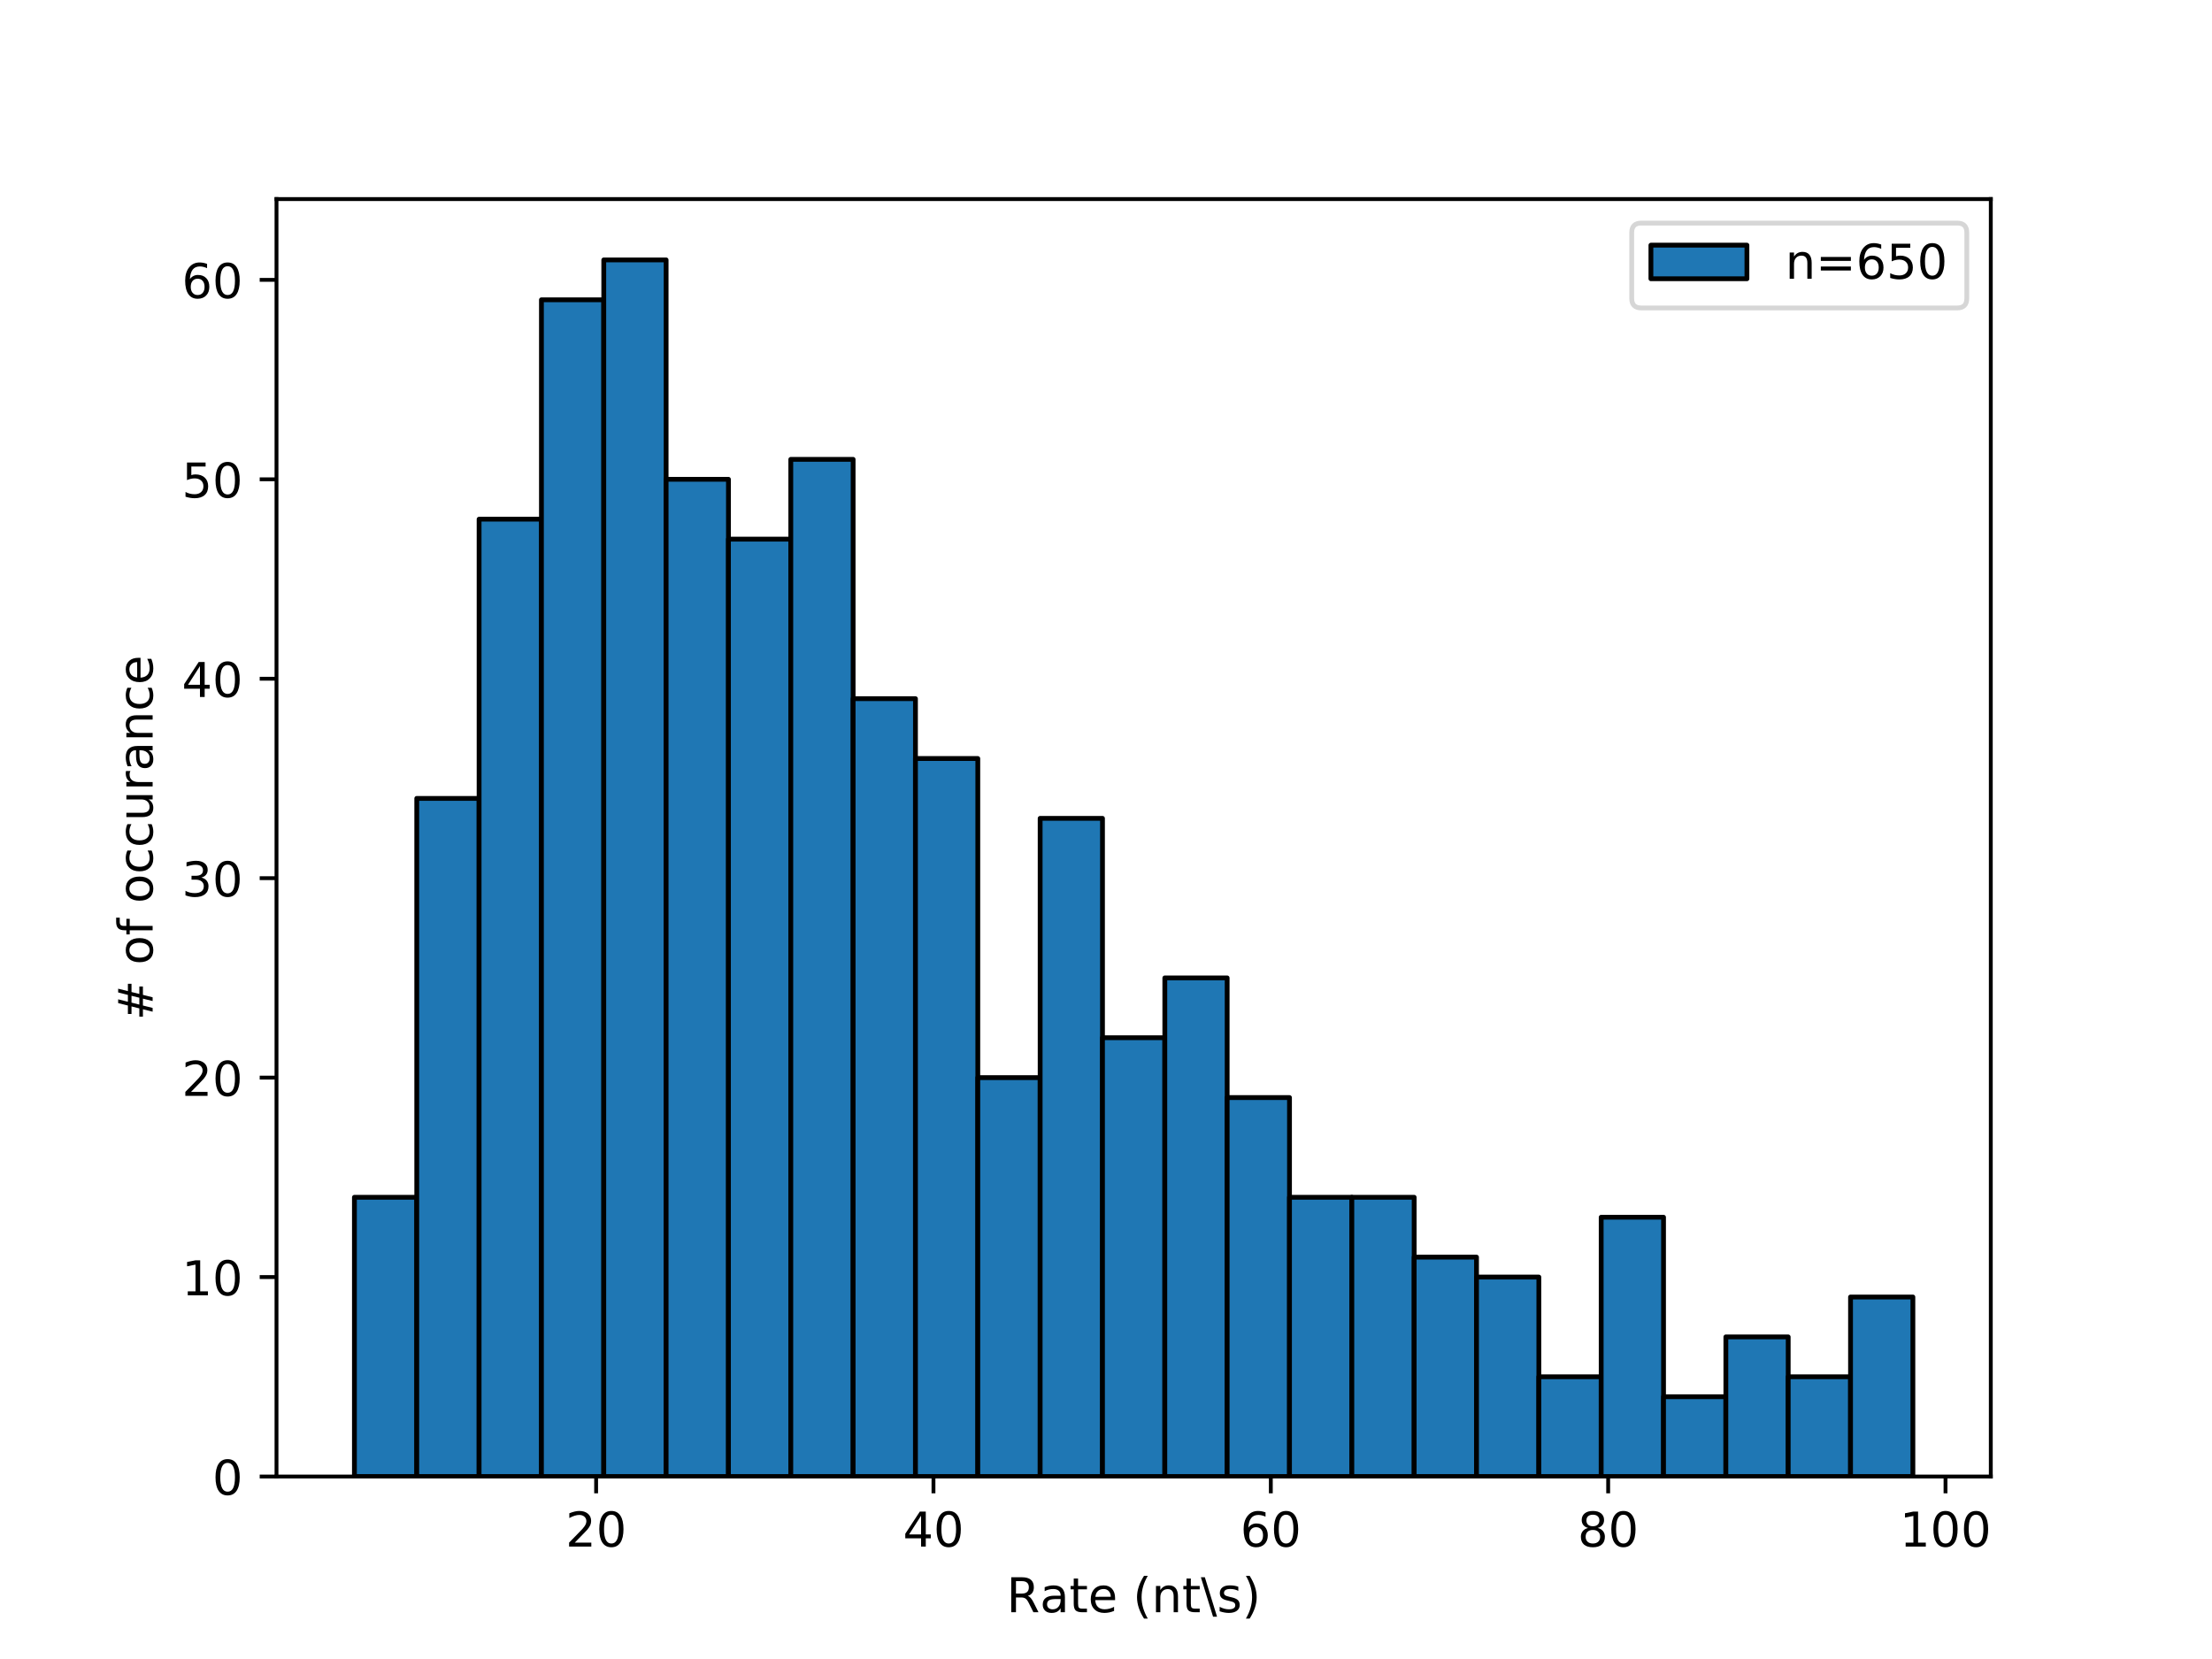 <?xml version="1.0" encoding="UTF-8" standalone="no"?>
<!-- Created with matplotlib (https://matplotlib.org/) -->

<svg
   xmlns:dc="http://purl.org/dc/elements/1.1/"
   xmlns:cc="http://creativecommons.org/ns#"
   xmlns:rdf="http://www.w3.org/1999/02/22-rdf-syntax-ns#"
   xmlns:svg="http://www.w3.org/2000/svg"
   xmlns="http://www.w3.org/2000/svg"
   xmlns:xlink="http://www.w3.org/1999/xlink"
   xmlns:sodipodi="http://sodipodi.sourceforge.net/DTD/sodipodi-0.dtd"
   xmlns:inkscape="http://www.inkscape.org/namespaces/inkscape"
   height="345.6pt"
   version="1.1"
   viewBox="0 0 460.8 345.6"
   width="460.8pt"
   id="svg391"
   sodipodi:docname="UvrD_rate.svg"
   inkscape:export-filename="C:\Users\shm975\Documents\subgroup\211203\UvrD_rate.png"
   inkscape:export-xdpi="400"
   inkscape:export-ydpi="400"
   inkscape:version="0.92.1 r15371">
  <sodipodi:namedview
     pagecolor="#ffffff"
     bordercolor="#666666"
     borderopacity="1"
     objecttolerance="10"
     gridtolerance="10"
     guidetolerance="10"
     inkscape:pageopacity="0"
     inkscape:pageshadow="2"
     inkscape:window-width="1920"
     inkscape:window-height="1017"
     id="namedview393"
     showgrid="false"
     inkscape:zoom="1.0243055"
     inkscape:cx="117.22315"
     inkscape:cy="228.75144"
     inkscape:window-x="-8"
     inkscape:window-y="-8"
     inkscape:window-maximized="1"
     inkscape:current-layer="svg391" />
  <defs
     id="defs4">
    <style
       type="text/css"
       id="style2">
*{stroke-linecap:butt;stroke-linejoin:round;}
  </style>
  </defs>
  <g
     id="figure_1">
    <g
       id="patch_1">
      <path
         d="M 0 345.6  L 460.8 345.6  L 460.8 0  L 0 0  z "
         style="fill:#ffffff;"
         id="path6" />
    </g>
    <g
       id="axes_1">
      <g
         id="patch_2">
        <path
           d="M 57.6 307.584  L 414.72 307.584  L 414.72 41.472  L 57.6 41.472  z "
           style="fill:#ffffff;"
           id="path9" />
      </g>
      <g
         id="patch_3">
        <path
           clip-path="url(#p09908686ec)"
           d="M 73.833 307.584  L 86.819 307.584  L 86.819 249.417  L 73.833 249.417  z "
           style="fill:#1f77b4;stroke:#000000;stroke-linejoin:miter;"
           id="path12" />
      </g>
      <g
         id="patch_4">
        <path
           clip-path="url(#p09908686ec)"
           d="M 86.819 307.584  L 99.805 307.584  L 99.805 166.322  L 86.819 166.322  z "
           style="fill:#1f77b4;stroke:#000000;stroke-linejoin:miter;"
           id="path15" />
      </g>
      <g
         id="patch_5">
        <path
           clip-path="url(#p09908686ec)"
           d="M 99.805 307.584  L 112.791 307.584  L 112.791 108.156  L 99.805 108.156  z "
           style="fill:#1f77b4;stroke:#000000;stroke-linejoin:miter;"
           id="path18" />
      </g>
      <g
         id="patch_6">
        <path
           clip-path="url(#p09908686ec)"
           d="M 112.791 307.584  L 125.777 307.584  L 125.777 62.454  L 112.791 62.454  z "
           style="fill:#1f77b4;stroke:#000000;stroke-linejoin:miter;"
           id="path21" />
      </g>
      <g
         id="patch_7">
        <path
           clip-path="url(#p09908686ec)"
           d="M 125.777 307.584  L 138.764 307.584  L 138.764 54.144  L 125.777 54.144  z "
           style="fill:#1f77b4;stroke:#000000;stroke-linejoin:miter;"
           id="path24" />
      </g>
      <g
         id="patch_8">
        <path
           clip-path="url(#p09908686ec)"
           d="M 138.764 307.584  L 151.75 307.584  L 151.75 99.846  L 138.764 99.846  z "
           style="fill:#1f77b4;stroke:#000000;stroke-linejoin:miter;"
           id="path27" />
      </g>
      <g
         id="patch_9">
        <path
           clip-path="url(#p09908686ec)"
           d="M 151.75 307.584  L 164.736 307.584  L 164.736 112.311  L 151.75 112.311  z "
           style="fill:#1f77b4;stroke:#000000;stroke-linejoin:miter;"
           id="path30" />
      </g>
      <g
         id="patch_10">
        <path
           clip-path="url(#p09908686ec)"
           d="M 164.736 307.584  L 177.722 307.584  L 177.722 95.692  L 164.736 95.692  z "
           style="fill:#1f77b4;stroke:#000000;stroke-linejoin:miter;"
           id="path33" />
      </g>
      <g
         id="patch_11">
        <path
           clip-path="url(#p09908686ec)"
           d="M 177.722 307.584  L 190.708 307.584  L 190.708 145.549  L 177.722 145.549  z "
           style="fill:#1f77b4;stroke:#000000;stroke-linejoin:miter;"
           id="path36" />
      </g>
      <g
         id="patch_12">
        <path
           clip-path="url(#p09908686ec)"
           d="M 190.708 307.584  L 203.695 307.584  L 203.695 158.013  L 190.708 158.013  z "
           style="fill:#1f77b4;stroke:#000000;stroke-linejoin:miter;"
           id="path39" />
      </g>
      <g
         id="patch_13">
        <path
           clip-path="url(#p09908686ec)"
           d="M 203.695 307.584  L 216.681 307.584  L 216.681 224.489  L 203.695 224.489  z "
           style="fill:#1f77b4;stroke:#000000;stroke-linejoin:miter;"
           id="path42" />
      </g>
      <g
         id="patch_14">
        <path
           clip-path="url(#p09908686ec)"
           d="M 216.681 307.584  L 229.667 307.584  L 229.667 170.477  L 216.681 170.477  z "
           style="fill:#1f77b4;stroke:#000000;stroke-linejoin:miter;"
           id="path45" />
      </g>
      <g
         id="patch_15">
        <path
           clip-path="url(#p09908686ec)"
           d="M 229.667 307.584  L 242.653 307.584  L 242.653 216.179  L 229.667 216.179  z "
           style="fill:#1f77b4;stroke:#000000;stroke-linejoin:miter;"
           id="path48" />
      </g>
      <g
         id="patch_16">
        <path
           clip-path="url(#p09908686ec)"
           d="M 242.653 307.584  L 255.639 307.584  L 255.639 203.715  L 242.653 203.715  z "
           style="fill:#1f77b4;stroke:#000000;stroke-linejoin:miter;"
           id="path51" />
      </g>
      <g
         id="patch_17">
        <path
           clip-path="url(#p09908686ec)"
           d="M 255.639 307.584  L 268.625 307.584  L 268.625 228.644  L 255.639 228.644  z "
           style="fill:#1f77b4;stroke:#000000;stroke-linejoin:miter;"
           id="path54" />
      </g>
      <g
         id="patch_18">
        <path
           clip-path="url(#p09908686ec)"
           d="M 268.625 307.584  L 281.612 307.584  L 281.612 249.417  L 268.625 249.417  z "
           style="fill:#1f77b4;stroke:#000000;stroke-linejoin:miter;"
           id="path57" />
      </g>
      <g
         id="patch_19">
        <path
           clip-path="url(#p09908686ec)"
           d="M 281.612 307.584  L 294.598 307.584  L 294.598 249.417  L 281.612 249.417  z "
           style="fill:#1f77b4;stroke:#000000;stroke-linejoin:miter;"
           id="path60" />
      </g>
      <g
         id="patch_20">
        <path
           clip-path="url(#p09908686ec)"
           d="M 294.598 307.584  L 307.584 307.584  L 307.584 261.882  L 294.598 261.882  z "
           style="fill:#1f77b4;stroke:#000000;stroke-linejoin:miter;"
           id="path63" />
      </g>
      <g
         id="patch_21">
        <path
           clip-path="url(#p09908686ec)"
           d="M 307.584 307.584  L 320.57 307.584  L 320.57 266.036  L 307.584 266.036  z "
           style="fill:#1f77b4;stroke:#000000;stroke-linejoin:miter;"
           id="path66" />
      </g>
      <g
         id="patch_22">
        <path
           clip-path="url(#p09908686ec)"
           d="M 320.57 307.584  L 333.556 307.584  L 333.556 286.81  L 320.57 286.81  z "
           style="fill:#1f77b4;stroke:#000000;stroke-linejoin:miter;"
           id="path69" />
      </g>
      <g
         id="patch_23">
        <path
           clip-path="url(#p09908686ec)"
           d="M 333.556 307.584  L 346.543 307.584  L 346.543 253.572  L 333.556 253.572  z "
           style="fill:#1f77b4;stroke:#000000;stroke-linejoin:miter;"
           id="path72" />
      </g>
      <g
         id="patch_24">
        <path
           clip-path="url(#p09908686ec)"
           d="M 346.543 307.584  L 359.529 307.584  L 359.529 290.965  L 346.543 290.965  z "
           style="fill:#1f77b4;stroke:#000000;stroke-linejoin:miter;"
           id="path75" />
      </g>
      <g
         id="patch_25">
        <path
           clip-path="url(#p09908686ec)"
           d="M 359.529 307.584  L 372.515 307.584  L 372.515 278.501  L 359.529 278.501  z "
           style="fill:#1f77b4;stroke:#000000;stroke-linejoin:miter;"
           id="path78" />
      </g>
      <g
         id="patch_26">
        <path
           clip-path="url(#p09908686ec)"
           d="M 372.515 307.584  L 385.501 307.584  L 385.501 286.81  L 372.515 286.81  z "
           style="fill:#1f77b4;stroke:#000000;stroke-linejoin:miter;"
           id="path81" />
      </g>
      <g
         id="patch_27">
        <path
           clip-path="url(#p09908686ec)"
           d="M 385.501 307.584  L 398.487 307.584  L 398.487 270.191  L 385.501 270.191  z "
           style="fill:#1f77b4;stroke:#000000;stroke-linejoin:miter;"
           id="path84" />
      </g>
      <g
         id="matplotlib.axis_1">
        <g
           id="xtick_1">
          <g
             id="line2d_1">
            <defs
               id="defs88">
              <path
                 d="M 0 0  L 0 3.5  "
                 id="m204c0fa258"
                 style="stroke:#000000;stroke-width:0.8;" />
            </defs>
            <g
               id="g92">
              <use
                 style="stroke:#000000;stroke-width:0.8;"
                 x="124.183"
                 xlink:href="#m204c0fa258"
                 y="307.584"
                 id="use90" />
            </g>
          </g>
          <g
             id="text_1">
            <!-- 20 -->
            <defs
               id="defs97">
              <path
                 d="M 19.188 8.297  L 53.609 8.297  L 53.609 0  L 7.328 0  L 7.328 8.297  Q 12.938 14.109 22.625 23.891  Q 32.328 33.688 34.812 36.531  Q 39.547 41.844 41.422 45.531  Q 43.312 49.219 43.312 52.781  Q 43.312 58.594 39.234 62.25  Q 35.156 65.922 28.609 65.922  Q 23.969 65.922 18.812 64.312  Q 13.672 62.703 7.812 59.422  L 7.812 69.391  Q 13.766 71.781 18.938 73  Q 24.125 74.219 28.422 74.219  Q 39.75 74.219 46.484 68.547  Q 53.219 62.891 53.219 53.422  Q 53.219 48.922 51.531 44.891  Q 49.859 40.875 45.406 35.406  Q 44.188 33.984 37.641 27.219  Q 31.109 20.453 19.188 8.297  z "
                 id="DejaVuSans-50" />
              <path
                 d="M 31.781 66.406  Q 24.172 66.406 20.328 58.906  Q 16.5 51.422 16.5 36.375  Q 16.5 21.391 20.328 13.891  Q 24.172 6.391 31.781 6.391  Q 39.453 6.391 43.281 13.891  Q 47.125 21.391 47.125 36.375  Q 47.125 51.422 43.281 58.906  Q 39.453 66.406 31.781 66.406  z M 31.781 74.219  Q 44.047 74.219 50.516 64.516  Q 56.984 54.828 56.984 36.375  Q 56.984 17.969 50.516 8.266  Q 44.047 -1.422 31.781 -1.422  Q 19.531 -1.422 13.062 8.266  Q 6.594 17.969 6.594 36.375  Q 6.594 54.828 13.062 64.516  Q 19.531 74.219 31.781 74.219  z "
                 id="DejaVuSans-48" />
            </defs>
            <g
               transform="translate(117.821 322.182)scale(0.1 -0.1)"
               id="g103">
              <use
                 xlink:href="#DejaVuSans-50"
                 id="use99" />
              <use
                 x="63.623"
                 xlink:href="#DejaVuSans-48"
                 id="use101" />
            </g>
          </g>
        </g>
        <g
           id="xtick_2">
          <g
             id="line2d_2">
            <g
               id="g109">
              <use
                 style="stroke:#000000;stroke-width:0.8;"
                 x="194.459"
                 xlink:href="#m204c0fa258"
                 y="307.584"
                 id="use107" />
            </g>
          </g>
          <g
             id="text_2">
            <!-- 40 -->
            <defs
               id="defs113">
              <path
                 d="M 37.797 64.312  L 12.891 25.391  L 37.797 25.391  z M 35.203 72.906  L 47.609 72.906  L 47.609 25.391  L 58.016 25.391  L 58.016 17.188  L 47.609 17.188  L 47.609 0  L 37.797 0  L 37.797 17.188  L 4.891 17.188  L 4.891 26.703  z "
                 id="DejaVuSans-52" />
            </defs>
            <g
               transform="translate(188.096 322.182)scale(0.1 -0.1)"
               id="g119">
              <use
                 xlink:href="#DejaVuSans-52"
                 id="use115" />
              <use
                 x="63.623"
                 xlink:href="#DejaVuSans-48"
                 id="use117" />
            </g>
          </g>
        </g>
        <g
           id="xtick_3">
          <g
             id="line2d_3">
            <g
               id="g125">
              <use
                 style="stroke:#000000;stroke-width:0.8;"
                 x="264.735"
                 xlink:href="#m204c0fa258"
                 y="307.584"
                 id="use123" />
            </g>
          </g>
          <g
             id="text_3">
            <!-- 60 -->
            <defs
               id="defs129">
              <path
                 d="M 33.016 40.375  Q 26.375 40.375 22.484 35.828  Q 18.609 31.297 18.609 23.391  Q 18.609 15.531 22.484 10.953  Q 26.375 6.391 33.016 6.391  Q 39.656 6.391 43.531 10.953  Q 47.406 15.531 47.406 23.391  Q 47.406 31.297 43.531 35.828  Q 39.656 40.375 33.016 40.375  z M 52.594 71.297  L 52.594 62.312  Q 48.875 64.062 45.094 64.984  Q 41.312 65.922 37.594 65.922  Q 27.828 65.922 22.672 59.328  Q 17.531 52.734 16.797 39.406  Q 19.672 43.656 24.016 45.922  Q 28.375 48.188 33.594 48.188  Q 44.578 48.188 50.953 41.516  Q 57.328 34.859 57.328 23.391  Q 57.328 12.156 50.688 5.359  Q 44.047 -1.422 33.016 -1.422  Q 20.359 -1.422 13.672 8.266  Q 6.984 17.969 6.984 36.375  Q 6.984 53.656 15.188 63.938  Q 23.391 74.219 37.203 74.219  Q 40.922 74.219 44.703 73.484  Q 48.484 72.75 52.594 71.297  z "
                 id="DejaVuSans-54" />
            </defs>
            <g
               transform="translate(258.372 322.182)scale(0.1 -0.1)"
               id="g135">
              <use
                 xlink:href="#DejaVuSans-54"
                 id="use131" />
              <use
                 x="63.623"
                 xlink:href="#DejaVuSans-48"
                 id="use133" />
            </g>
          </g>
        </g>
        <g
           id="xtick_4">
          <g
             id="line2d_4">
            <g
               id="g141">
              <use
                 style="stroke:#000000;stroke-width:0.8;"
                 x="335.011"
                 xlink:href="#m204c0fa258"
                 y="307.584"
                 id="use139" />
            </g>
          </g>
          <g
             id="text_4">
            <!-- 80 -->
            <defs
               id="defs145">
              <path
                 d="M 31.781 34.625  Q 24.75 34.625 20.719 30.859  Q 16.703 27.094 16.703 20.516  Q 16.703 13.922 20.719 10.156  Q 24.75 6.391 31.781 6.391  Q 38.812 6.391 42.859 10.172  Q 46.922 13.969 46.922 20.516  Q 46.922 27.094 42.891 30.859  Q 38.875 34.625 31.781 34.625  z M 21.922 38.812  Q 15.578 40.375 12.031 44.719  Q 8.5 49.078 8.5 55.328  Q 8.5 64.062 14.719 69.141  Q 20.953 74.219 31.781 74.219  Q 42.672 74.219 48.875 69.141  Q 55.078 64.062 55.078 55.328  Q 55.078 49.078 51.531 44.719  Q 48 40.375 41.703 38.812  Q 48.828 37.156 52.797 32.312  Q 56.781 27.484 56.781 20.516  Q 56.781 9.906 50.312 4.234  Q 43.844 -1.422 31.781 -1.422  Q 19.734 -1.422 13.25 4.234  Q 6.781 9.906 6.781 20.516  Q 6.781 27.484 10.781 32.312  Q 14.797 37.156 21.922 38.812  z M 18.312 54.391  Q 18.312 48.734 21.844 45.562  Q 25.391 42.391 31.781 42.391  Q 38.141 42.391 41.719 45.562  Q 45.312 48.734 45.312 54.391  Q 45.312 60.062 41.719 63.234  Q 38.141 66.406 31.781 66.406  Q 25.391 66.406 21.844 63.234  Q 18.312 60.062 18.312 54.391  z "
                 id="DejaVuSans-56" />
            </defs>
            <g
               transform="translate(328.648 322.182)scale(0.1 -0.1)"
               id="g151">
              <use
                 xlink:href="#DejaVuSans-56"
                 id="use147" />
              <use
                 x="63.623"
                 xlink:href="#DejaVuSans-48"
                 id="use149" />
            </g>
          </g>
        </g>
        <g
           id="xtick_5">
          <g
             id="line2d_5">
            <g
               id="g157">
              <use
                 style="stroke:#000000;stroke-width:0.8;"
                 x="405.286"
                 xlink:href="#m204c0fa258"
                 y="307.584"
                 id="use155" />
            </g>
          </g>
          <g
             id="text_5">
            <!-- 100 -->
            <defs
               id="defs161">
              <path
                 d="M 12.406 8.297  L 28.516 8.297  L 28.516 63.922  L 10.984 60.406  L 10.984 69.391  L 28.422 72.906  L 38.281 72.906  L 38.281 8.297  L 54.391 8.297  L 54.391 0  L 12.406 0  z "
                 id="DejaVuSans-49" />
            </defs>
            <g
               transform="translate(395.743 322.182)scale(0.1 -0.1)"
               id="g169">
              <use
                 xlink:href="#DejaVuSans-49"
                 id="use163" />
              <use
                 x="63.623"
                 xlink:href="#DejaVuSans-48"
                 id="use165" />
              <use
                 x="127.246"
                 xlink:href="#DejaVuSans-48"
                 id="use167" />
            </g>
          </g>
        </g>
        <g
           id="text_6">
          <!-- Rate (nt\s) -->
          <defs
             id="defs183">
            <path
               d="M 44.391 34.188  Q 47.562 33.109 50.562 29.594  Q 53.562 26.078 56.594 19.922  L 66.609 0  L 56 0  L 46.688 18.703  Q 43.062 26.031 39.672 28.422  Q 36.281 30.812 30.422 30.812  L 19.672 30.812  L 19.672 0  L 9.812 0  L 9.812 72.906  L 32.078 72.906  Q 44.578 72.906 50.734 67.672  Q 56.891 62.453 56.891 51.906  Q 56.891 45.016 53.688 40.469  Q 50.484 35.938 44.391 34.188  z M 19.672 64.797  L 19.672 38.922  L 32.078 38.922  Q 39.203 38.922 42.844 42.219  Q 46.484 45.516 46.484 51.906  Q 46.484 58.297 42.844 61.547  Q 39.203 64.797 32.078 64.797  z "
               id="DejaVuSans-82" />
            <path
               d="M 34.281 27.484  Q 23.391 27.484 19.188 25  Q 14.984 22.516 14.984 16.5  Q 14.984 11.719 18.141 8.906  Q 21.297 6.109 26.703 6.109  Q 34.188 6.109 38.703 11.406  Q 43.219 16.703 43.219 25.484  L 43.219 27.484  z M 52.203 31.203  L 52.203 0  L 43.219 0  L 43.219 8.297  Q 40.141 3.328 35.547 0.953  Q 30.953 -1.422 24.312 -1.422  Q 15.922 -1.422 10.953 3.297  Q 6 8.016 6 15.922  Q 6 25.141 12.172 29.828  Q 18.359 34.516 30.609 34.516  L 43.219 34.516  L 43.219 35.406  Q 43.219 41.609 39.141 45  Q 35.062 48.391 27.688 48.391  Q 23 48.391 18.547 47.266  Q 14.109 46.141 10.016 43.891  L 10.016 52.203  Q 14.938 54.109 19.578 55.047  Q 24.219 56 28.609 56  Q 40.484 56 46.344 49.844  Q 52.203 43.703 52.203 31.203  z "
               id="DejaVuSans-97" />
            <path
               d="M 18.312 70.219  L 18.312 54.688  L 36.812 54.688  L 36.812 47.703  L 18.312 47.703  L 18.312 18.016  Q 18.312 11.328 20.141 9.422  Q 21.969 7.516 27.594 7.516  L 36.812 7.516  L 36.812 0  L 27.594 0  Q 17.188 0 13.234 3.875  Q 9.281 7.766 9.281 18.016  L 9.281 47.703  L 2.688 47.703  L 2.688 54.688  L 9.281 54.688  L 9.281 70.219  z "
               id="DejaVuSans-116" />
            <path
               d="M 56.203 29.594  L 56.203 25.203  L 14.891 25.203  Q 15.484 15.922 20.484 11.062  Q 25.484 6.203 34.422 6.203  Q 39.594 6.203 44.453 7.469  Q 49.312 8.734 54.109 11.281  L 54.109 2.781  Q 49.266 0.734 44.188 -0.344  Q 39.109 -1.422 33.891 -1.422  Q 20.797 -1.422 13.156 6.188  Q 5.516 13.812 5.516 26.812  Q 5.516 40.234 12.766 48.109  Q 20.016 56 32.328 56  Q 43.359 56 49.781 48.891  Q 56.203 41.797 56.203 29.594  z M 47.219 32.234  Q 47.125 39.594 43.094 43.984  Q 39.062 48.391 32.422 48.391  Q 24.906 48.391 20.391 44.141  Q 15.875 39.891 15.188 32.172  z "
               id="DejaVuSans-101" />
            <path
               id="DejaVuSans-32" />
            <path
               d="M 31 75.875  Q 24.469 64.656 21.281 53.656  Q 18.109 42.672 18.109 31.391  Q 18.109 20.125 21.312 9.062  Q 24.516 -2 31 -13.188  L 23.188 -13.188  Q 15.875 -1.703 12.234 9.375  Q 8.594 20.453 8.594 31.391  Q 8.594 42.281 12.203 53.312  Q 15.828 64.359 23.188 75.875  z "
               id="DejaVuSans-40" />
            <path
               d="M 54.891 33.016  L 54.891 0  L 45.906 0  L 45.906 32.719  Q 45.906 40.484 42.875 44.328  Q 39.844 48.188 33.797 48.188  Q 26.516 48.188 22.312 43.547  Q 18.109 38.922 18.109 30.906  L 18.109 0  L 9.078 0  L 9.078 54.688  L 18.109 54.688  L 18.109 46.188  Q 21.344 51.125 25.703 53.562  Q 30.078 56 35.797 56  Q 45.219 56 50.047 50.172  Q 54.891 44.344 54.891 33.016  z "
               id="DejaVuSans-110" />
            <path
               d="M 8.297 72.906  L 33.688 -9.281  L 25.391 -9.281  L 0 72.906  z "
               id="DejaVuSans-92" />
            <path
               d="M 44.281 53.078  L 44.281 44.578  Q 40.484 46.531 36.375 47.5  Q 32.281 48.484 27.875 48.484  Q 21.188 48.484 17.844 46.438  Q 14.5 44.391 14.5 40.281  Q 14.5 37.156 16.891 35.375  Q 19.281 33.594 26.516 31.984  L 29.594 31.297  Q 39.156 29.25 43.188 25.516  Q 47.219 21.781 47.219 15.094  Q 47.219 7.469 41.188 3.016  Q 35.156 -1.422 24.609 -1.422  Q 20.219 -1.422 15.453 -0.562  Q 10.688 0.297 5.422 2  L 5.422 11.281  Q 10.406 8.688 15.234 7.391  Q 20.062 6.109 24.812 6.109  Q 31.156 6.109 34.562 8.281  Q 37.984 10.453 37.984 14.406  Q 37.984 18.062 35.516 20.016  Q 33.062 21.969 24.703 23.781  L 21.578 24.516  Q 13.234 26.266 9.516 29.906  Q 5.812 33.547 5.812 39.891  Q 5.812 47.609 11.281 51.797  Q 16.75 56 26.812 56  Q 31.781 56 36.172 55.266  Q 40.578 54.547 44.281 53.078  z "
               id="DejaVuSans-115" />
            <path
               d="M 8.016 75.875  L 15.828 75.875  Q 23.141 64.359 26.781 53.312  Q 30.422 42.281 30.422 31.391  Q 30.422 20.453 26.781 9.375  Q 23.141 -1.703 15.828 -13.188  L 8.016 -13.188  Q 14.5 -2 17.703 9.062  Q 20.906 20.125 20.906 31.391  Q 20.906 42.672 17.703 53.656  Q 14.5 64.656 8.016 75.875  z "
               id="DejaVuSans-41" />
          </defs>
          <g
             transform="translate(209.678 335.861)scale(0.1 -0.1)"
             id="g207">
            <use
               xlink:href="#DejaVuSans-82"
               id="use185" />
            <use
               x="69.451"
               xlink:href="#DejaVuSans-97"
               id="use187" />
            <use
               x="130.73"
               xlink:href="#DejaVuSans-116"
               id="use189" />
            <use
               x="169.939"
               xlink:href="#DejaVuSans-101"
               id="use191" />
            <use
               x="231.463"
               xlink:href="#DejaVuSans-32"
               id="use193" />
            <use
               x="263.25"
               xlink:href="#DejaVuSans-40"
               id="use195" />
            <use
               x="302.264"
               xlink:href="#DejaVuSans-110"
               id="use197" />
            <use
               x="365.643"
               xlink:href="#DejaVuSans-116"
               id="use199" />
            <use
               x="404.852"
               xlink:href="#DejaVuSans-92"
               id="use201" />
            <use
               x="438.543"
               xlink:href="#DejaVuSans-115"
               id="use203" />
            <use
               x="490.643"
               xlink:href="#DejaVuSans-41"
               id="use205" />
          </g>
        </g>
      </g>
      <g
         id="matplotlib.axis_2">
        <g
           id="ytick_1">
          <g
             id="line2d_6">
            <defs
               id="defs212">
              <path
                 d="M 0 0  L -3.5 0  "
                 id="m609cc07f1f"
                 style="stroke:#000000;stroke-width:0.8;" />
            </defs>
            <g
               id="g216">
              <use
                 style="stroke:#000000;stroke-width:0.8;"
                 x="57.6"
                 xlink:href="#m609cc07f1f"
                 y="307.584"
                 id="use214" />
            </g>
          </g>
          <g
             id="text_7">
            <!-- 0 -->
            <g
               transform="translate(44.237 311.383)scale(0.1 -0.1)"
               id="g221">
              <use
                 xlink:href="#DejaVuSans-48"
                 id="use219" />
            </g>
          </g>
        </g>
        <g
           id="ytick_2">
          <g
             id="line2d_7">
            <g
               id="g227">
              <use
                 style="stroke:#000000;stroke-width:0.8;"
                 x="57.6"
                 xlink:href="#m609cc07f1f"
                 y="266.036"
                 id="use225" />
            </g>
          </g>
          <g
             id="text_8">
            <!-- 10 -->
            <g
               transform="translate(37.875 269.836)scale(0.1 -0.1)"
               id="g234">
              <use
                 xlink:href="#DejaVuSans-49"
                 id="use230" />
              <use
                 x="63.623"
                 xlink:href="#DejaVuSans-48"
                 id="use232" />
            </g>
          </g>
        </g>
        <g
           id="ytick_3">
          <g
             id="line2d_8">
            <g
               id="g240">
              <use
                 style="stroke:#000000;stroke-width:0.8;"
                 x="57.6"
                 xlink:href="#m609cc07f1f"
                 y="224.489"
                 id="use238" />
            </g>
          </g>
          <g
             id="text_9">
            <!-- 20 -->
            <g
               transform="translate(37.875 228.288)scale(0.1 -0.1)"
               id="g247">
              <use
                 xlink:href="#DejaVuSans-50"
                 id="use243" />
              <use
                 x="63.623"
                 xlink:href="#DejaVuSans-48"
                 id="use245" />
            </g>
          </g>
        </g>
        <g
           id="ytick_4">
          <g
             id="line2d_9">
            <g
               id="g253">
              <use
                 style="stroke:#000000;stroke-width:0.8;"
                 x="57.6"
                 xlink:href="#m609cc07f1f"
                 y="182.941"
                 id="use251" />
            </g>
          </g>
          <g
             id="text_10">
            <!-- 30 -->
            <defs
               id="defs257">
              <path
                 d="M 40.578 39.312  Q 47.656 37.797 51.625 33  Q 55.609 28.219 55.609 21.188  Q 55.609 10.406 48.188 4.484  Q 40.766 -1.422 27.094 -1.422  Q 22.516 -1.422 17.656 -0.516  Q 12.797 0.391 7.625 2.203  L 7.625 11.719  Q 11.719 9.328 16.594 8.109  Q 21.484 6.891 26.812 6.891  Q 36.078 6.891 40.938 10.547  Q 45.797 14.203 45.797 21.188  Q 45.797 27.641 41.281 31.266  Q 36.766 34.906 28.719 34.906  L 20.219 34.906  L 20.219 43.016  L 29.109 43.016  Q 36.375 43.016 40.234 45.922  Q 44.094 48.828 44.094 54.297  Q 44.094 59.906 40.109 62.906  Q 36.141 65.922 28.719 65.922  Q 24.656 65.922 20.016 65.031  Q 15.375 64.156 9.812 62.312  L 9.812 71.094  Q 15.438 72.656 20.344 73.438  Q 25.25 74.219 29.594 74.219  Q 40.828 74.219 47.359 69.109  Q 53.906 64.016 53.906 55.328  Q 53.906 49.266 50.438 45.094  Q 46.969 40.922 40.578 39.312  z "
                 id="DejaVuSans-51" />
            </defs>
            <g
               transform="translate(37.875 186.741)scale(0.1 -0.1)"
               id="g263">
              <use
                 xlink:href="#DejaVuSans-51"
                 id="use259" />
              <use
                 x="63.623"
                 xlink:href="#DejaVuSans-48"
                 id="use261" />
            </g>
          </g>
        </g>
        <g
           id="ytick_5">
          <g
             id="line2d_10">
            <g
               id="g269">
              <use
                 style="stroke:#000000;stroke-width:0.8;"
                 x="57.6"
                 xlink:href="#m609cc07f1f"
                 y="141.394"
                 id="use267" />
            </g>
          </g>
          <g
             id="text_11">
            <!-- 40 -->
            <g
               transform="translate(37.875 145.193)scale(0.1 -0.1)"
               id="g276">
              <use
                 xlink:href="#DejaVuSans-52"
                 id="use272" />
              <use
                 x="63.623"
                 xlink:href="#DejaVuSans-48"
                 id="use274" />
            </g>
          </g>
        </g>
        <g
           id="ytick_6">
          <g
             id="line2d_11">
            <g
               id="g282">
              <use
                 style="stroke:#000000;stroke-width:0.8;"
                 x="57.6"
                 xlink:href="#m609cc07f1f"
                 y="99.846"
                 id="use280" />
            </g>
          </g>
          <g
             id="text_12">
            <!-- 50 -->
            <defs
               id="defs286">
              <path
                 d="M 10.797 72.906  L 49.516 72.906  L 49.516 64.594  L 19.828 64.594  L 19.828 46.734  Q 21.969 47.469 24.109 47.828  Q 26.266 48.188 28.422 48.188  Q 40.625 48.188 47.75 41.5  Q 54.891 34.812 54.891 23.391  Q 54.891 11.625 47.562 5.094  Q 40.234 -1.422 26.906 -1.422  Q 22.312 -1.422 17.547 -0.641  Q 12.797 0.141 7.719 1.703  L 7.719 11.625  Q 12.109 9.234 16.797 8.062  Q 21.484 6.891 26.703 6.891  Q 35.156 6.891 40.078 11.328  Q 45.016 15.766 45.016 23.391  Q 45.016 31 40.078 35.438  Q 35.156 39.891 26.703 39.891  Q 22.75 39.891 18.812 39.016  Q 14.891 38.141 10.797 36.281  z "
                 id="DejaVuSans-53" />
            </defs>
            <g
               transform="translate(37.875 103.646)scale(0.1 -0.1)"
               id="g292">
              <use
                 xlink:href="#DejaVuSans-53"
                 id="use288" />
              <use
                 x="63.623"
                 xlink:href="#DejaVuSans-48"
                 id="use290" />
            </g>
          </g>
        </g>
        <g
           id="ytick_7">
          <g
             id="line2d_12">
            <g
               id="g298">
              <use
                 style="stroke:#000000;stroke-width:0.8;"
                 x="57.6"
                 xlink:href="#m609cc07f1f"
                 y="58.299"
                 id="use296" />
            </g>
          </g>
          <g
             id="text_13">
            <!-- 60 -->
            <g
               transform="translate(37.875 62.098)scale(0.1 -0.1)"
               id="g305">
              <use
                 xlink:href="#DejaVuSans-54"
                 id="use301" />
              <use
                 x="63.623"
                 xlink:href="#DejaVuSans-48"
                 id="use303" />
            </g>
          </g>
        </g>
        <g
           id="text_14">
          <!-- # of occurance -->
          <defs
             id="defs315">
            <path
               d="M 51.125 44  L 36.922 44  L 32.812 27.688  L 47.125 27.688  z M 43.797 71.781  L 38.719 51.516  L 52.984 51.516  L 58.109 71.781  L 65.922 71.781  L 60.891 51.516  L 76.125 51.516  L 76.125 44  L 58.984 44  L 54.984 27.688  L 70.516 27.688  L 70.516 20.219  L 53.078 20.219  L 48 0  L 40.188 0  L 45.219 20.219  L 30.906 20.219  L 25.875 0  L 18.016 0  L 23.094 20.219  L 7.719 20.219  L 7.719 27.688  L 24.906 27.688  L 29 44  L 13.281 44  L 13.281 51.516  L 30.906 51.516  L 35.891 71.781  z "
               id="DejaVuSans-35" />
            <path
               d="M 30.609 48.391  Q 23.391 48.391 19.188 42.75  Q 14.984 37.109 14.984 27.297  Q 14.984 17.484 19.156 11.844  Q 23.344 6.203 30.609 6.203  Q 37.797 6.203 41.984 11.859  Q 46.188 17.531 46.188 27.297  Q 46.188 37.016 41.984 42.703  Q 37.797 48.391 30.609 48.391  z M 30.609 56  Q 42.328 56 49.016 48.375  Q 55.719 40.766 55.719 27.297  Q 55.719 13.875 49.016 6.219  Q 42.328 -1.422 30.609 -1.422  Q 18.844 -1.422 12.172 6.219  Q 5.516 13.875 5.516 27.297  Q 5.516 40.766 12.172 48.375  Q 18.844 56 30.609 56  z "
               id="DejaVuSans-111" />
            <path
               d="M 37.109 75.984  L 37.109 68.5  L 28.516 68.5  Q 23.688 68.5 21.797 66.547  Q 19.922 64.594 19.922 59.516  L 19.922 54.688  L 34.719 54.688  L 34.719 47.703  L 19.922 47.703  L 19.922 0  L 10.891 0  L 10.891 47.703  L 2.297 47.703  L 2.297 54.688  L 10.891 54.688  L 10.891 58.5  Q 10.891 67.625 15.141 71.797  Q 19.391 75.984 28.609 75.984  z "
               id="DejaVuSans-102" />
            <path
               d="M 48.781 52.594  L 48.781 44.188  Q 44.969 46.297 41.141 47.344  Q 37.312 48.391 33.406 48.391  Q 24.656 48.391 19.812 42.844  Q 14.984 37.312 14.984 27.297  Q 14.984 17.281 19.812 11.734  Q 24.656 6.203 33.406 6.203  Q 37.312 6.203 41.141 7.25  Q 44.969 8.297 48.781 10.406  L 48.781 2.094  Q 45.016 0.344 40.984 -0.531  Q 36.969 -1.422 32.422 -1.422  Q 20.062 -1.422 12.781 6.344  Q 5.516 14.109 5.516 27.297  Q 5.516 40.672 12.859 48.328  Q 20.219 56 33.016 56  Q 37.156 56 41.109 55.141  Q 45.062 54.297 48.781 52.594  z "
               id="DejaVuSans-99" />
            <path
               d="M 8.5 21.578  L 8.5 54.688  L 17.484 54.688  L 17.484 21.922  Q 17.484 14.156 20.5 10.266  Q 23.531 6.391 29.594 6.391  Q 36.859 6.391 41.078 11.031  Q 45.312 15.672 45.312 23.688  L 45.312 54.688  L 54.297 54.688  L 54.297 0  L 45.312 0  L 45.312 8.406  Q 42.047 3.422 37.719 1  Q 33.406 -1.422 27.688 -1.422  Q 18.266 -1.422 13.375 4.438  Q 8.5 10.297 8.5 21.578  z M 31.109 56  z "
               id="DejaVuSans-117" />
            <path
               d="M 41.109 46.297  Q 39.594 47.172 37.812 47.578  Q 36.031 48 33.891 48  Q 26.266 48 22.188 43.047  Q 18.109 38.094 18.109 28.812  L 18.109 0  L 9.078 0  L 9.078 54.688  L 18.109 54.688  L 18.109 46.188  Q 20.953 51.172 25.484 53.578  Q 30.031 56 36.531 56  Q 37.453 56 38.578 55.875  Q 39.703 55.766 41.062 55.516  z "
               id="DejaVuSans-114" />
          </defs>
          <g
             transform="translate(31.795 212.556)rotate(-90)scale(0.1 -0.1)"
             id="g345">
            <use
               xlink:href="#DejaVuSans-35"
               id="use317" />
            <use
               x="83.789"
               xlink:href="#DejaVuSans-32"
               id="use319" />
            <use
               x="115.576"
               xlink:href="#DejaVuSans-111"
               id="use321" />
            <use
               x="176.758"
               xlink:href="#DejaVuSans-102"
               id="use323" />
            <use
               x="211.963"
               xlink:href="#DejaVuSans-32"
               id="use325" />
            <use
               x="243.75"
               xlink:href="#DejaVuSans-111"
               id="use327" />
            <use
               x="304.932"
               xlink:href="#DejaVuSans-99"
               id="use329" />
            <use
               x="359.912"
               xlink:href="#DejaVuSans-99"
               id="use331" />
            <use
               x="414.893"
               xlink:href="#DejaVuSans-117"
               id="use333" />
            <use
               x="478.271"
               xlink:href="#DejaVuSans-114"
               id="use335" />
            <use
               x="519.385"
               xlink:href="#DejaVuSans-97"
               id="use337" />
            <use
               x="580.664"
               xlink:href="#DejaVuSans-110"
               id="use339" />
            <use
               x="644.043"
               xlink:href="#DejaVuSans-99"
               id="use341" />
            <use
               x="699.023"
               xlink:href="#DejaVuSans-101"
               id="use343" />
          </g>
        </g>
      </g>
      <g
         id="patch_28">
        <path
           d="M 57.6 307.584  L 57.6 41.472  "
           style="fill:none;stroke:#000000;stroke-linecap:square;stroke-linejoin:miter;stroke-width:0.8;"
           id="path349" />
      </g>
      <g
         id="patch_29">
        <path
           d="M 414.72 307.584  L 414.72 41.472  "
           style="fill:none;stroke:#000000;stroke-linecap:square;stroke-linejoin:miter;stroke-width:0.8;"
           id="path352" />
      </g>
      <g
         id="patch_30">
        <path
           d="M 57.6 307.584  L 414.72 307.584  "
           style="fill:none;stroke:#000000;stroke-linecap:square;stroke-linejoin:miter;stroke-width:0.8;"
           id="path355" />
      </g>
      <g
         id="patch_31">
        <path
           d="M 57.6 41.472  L 414.72 41.472  "
           style="fill:none;stroke:#000000;stroke-linecap:square;stroke-linejoin:miter;stroke-width:0.8;"
           id="path358" />
      </g>
      <g
         id="legend_1">
        <g
           id="patch_32">
          <path
             d="M 341.915 64.15  L 407.72 64.15  Q 409.72 64.15 409.72 62.15  L 409.72 48.472  Q 409.72 46.472 407.72 46.472  L 341.915 46.472  Q 339.915 46.472 339.915 48.472  L 339.915 62.15  Q 339.915 64.15 341.915 64.15  z "
             style="fill:#ffffff;opacity:0.8;stroke:#cccccc;stroke-linejoin:miter;"
             id="path361" />
        </g>
        <g
           id="patch_33">
          <path
             d="M 343.915 58.07  L 363.915 58.07  L 363.915 51.07  L 343.915 51.07  z "
             style="fill:#1f77b4;stroke:#000000;stroke-linejoin:miter;"
             id="path364" />
        </g>
        <g
           id="text_15">
          <!-- n=650 -->
          <defs
             id="defs368">
            <path
               d="M 10.594 45.406  L 73.188 45.406  L 73.188 37.203  L 10.594 37.203  z M 10.594 25.484  L 73.188 25.484  L 73.188 17.188  L 10.594 17.188  z "
               id="DejaVuSans-61" />
          </defs>
          <g
             transform="translate(371.915 58.07)scale(0.1 -0.1)"
             id="g380">
            <use
               xlink:href="#DejaVuSans-110"
               id="use370" />
            <use
               x="63.379"
               xlink:href="#DejaVuSans-61"
               id="use372" />
            <use
               x="147.168"
               xlink:href="#DejaVuSans-54"
               id="use374" />
            <use
               x="210.791"
               xlink:href="#DejaVuSans-53"
               id="use376" />
            <use
               x="274.414"
               xlink:href="#DejaVuSans-48"
               id="use378" />
          </g>
        </g>
      </g>
    </g>
  </g>
  <defs
     id="defs389">
    <clipPath
       id="p09908686ec">
      <rect
         height="266.112"
         width="357.12"
         x="57.6"
         y="41.472"
         id="rect386" />
    </clipPath>
  </defs>
</svg>
